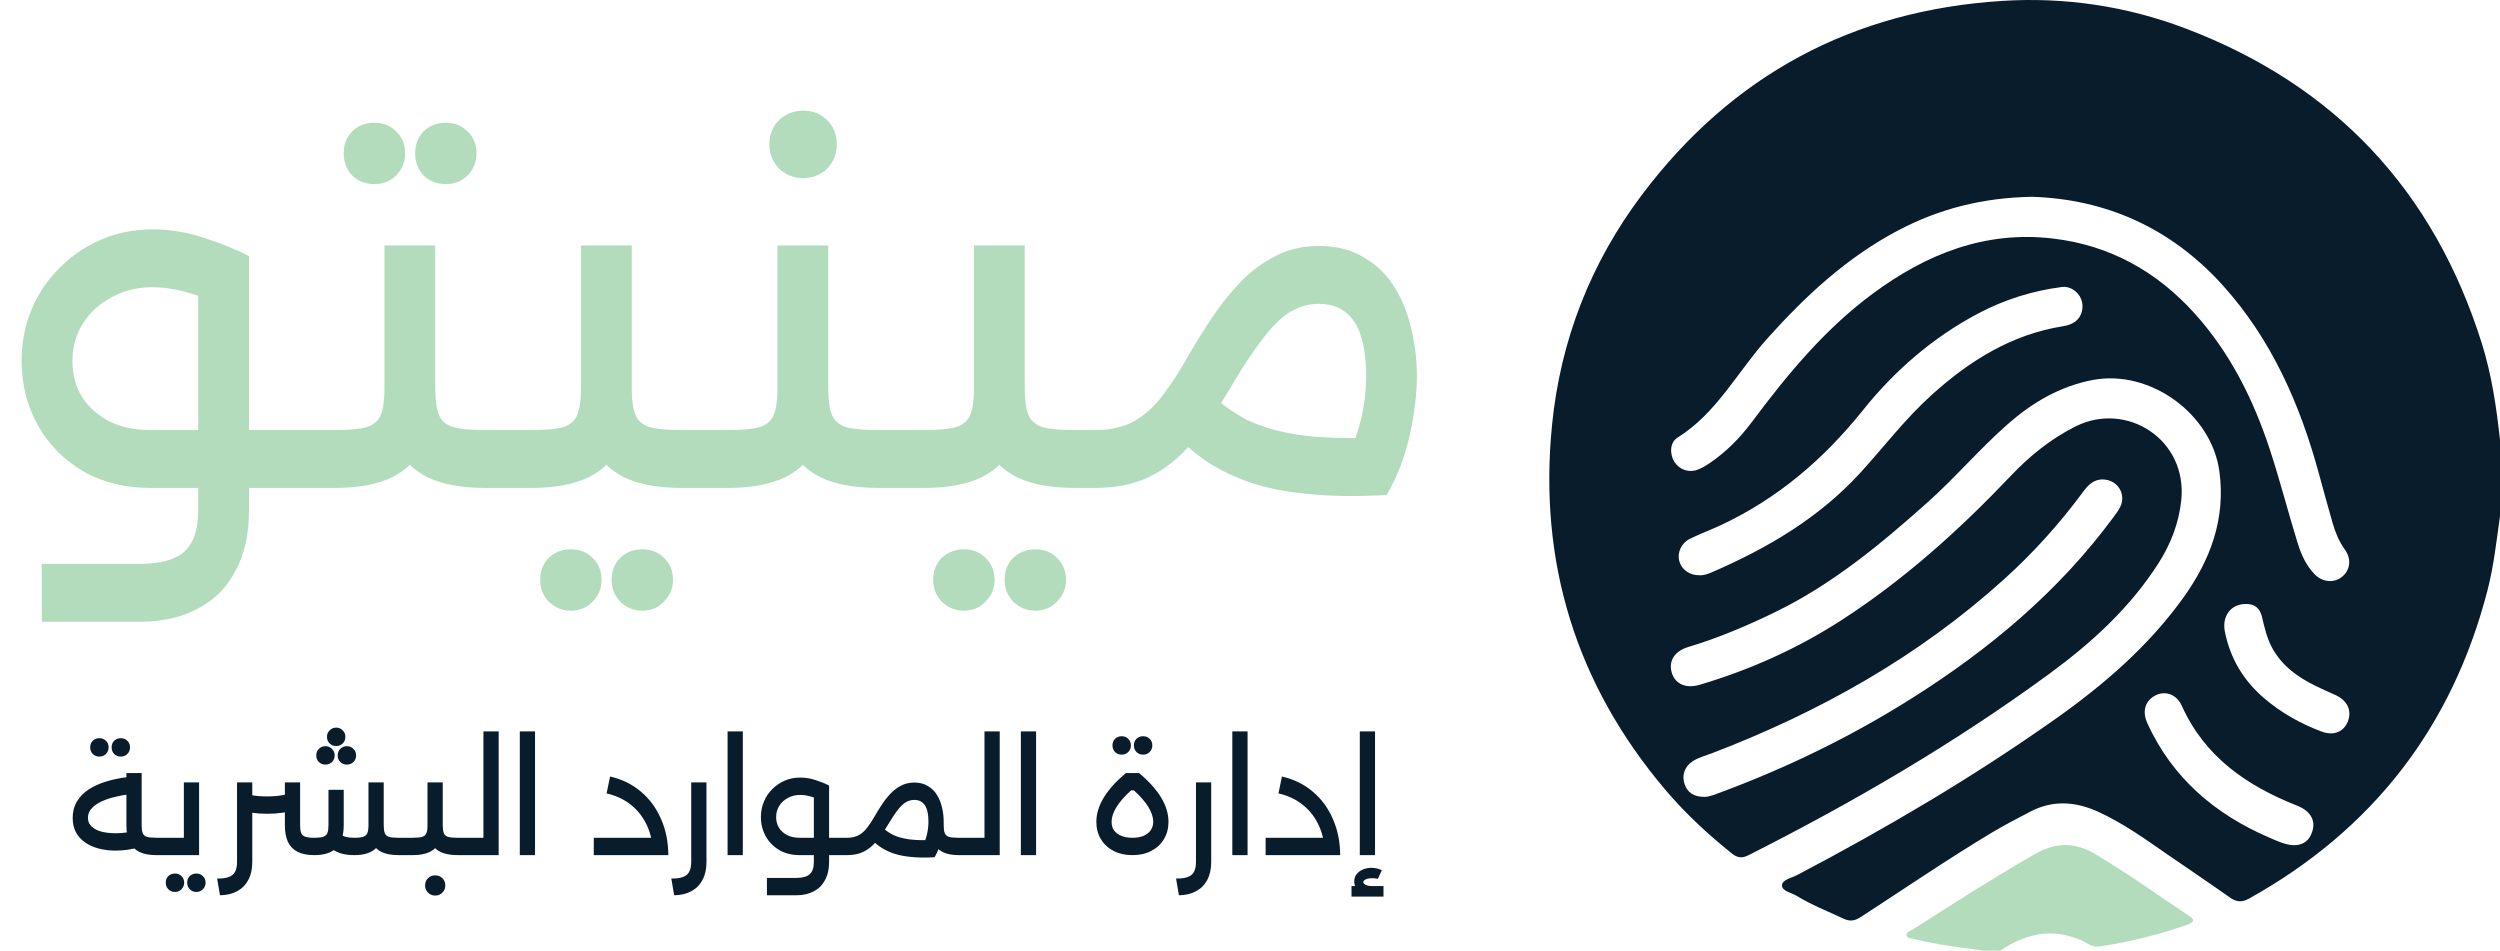 <svg width="497" height="189" viewBox="0 0 497 189" fill="none" xmlns="http://www.w3.org/2000/svg">
<path d="M23 169.1C21.78 169.1 20.64 168.96 19.58 168.68C18.54 168.4 17.64 167.99 16.88 167.45C16.12 166.91 15.52 166.24 15.08 165.44C14.66 164.62 14.45 163.67 14.45 162.59C14.45 161.37 14.72 160.3 15.26 159.38C15.82 158.44 16.59 157.64 17.57 156.98C18.57 156.32 19.73 155.79 21.05 155.39C22.37 154.97 23.8 154.67 25.34 154.49L25.7 157.91C24.78 158.01 23.84 158.18 22.88 158.42C21.92 158.64 21.03 158.94 20.21 159.32C19.39 159.7 18.73 160.16 18.23 160.7C17.73 161.24 17.48 161.87 17.48 162.59C17.48 163.29 17.73 163.87 18.23 164.33C18.73 164.79 19.4 165.13 20.24 165.35C21.08 165.55 22 165.65 23 165.65C23.76 165.65 24.46 165.6 25.1 165.5C25.76 165.4 26.37 165.26 26.93 165.08L27.83 168.38C27.09 168.62 26.3 168.8 25.46 168.92C24.64 169.04 23.82 169.1 23 169.1ZM31.13 170C29.73 170 28.59 169.79 27.71 169.37C26.83 168.93 26.18 168.27 25.76 167.39C25.34 166.51 25.13 165.4 25.13 164.06V153.68H28.16V164.06C28.16 164.74 28.23 165.26 28.37 165.62C28.51 165.98 28.79 166.23 29.21 166.37C29.65 166.49 30.29 166.55 31.13 166.55H32.36V170H31.13ZM32.36 170V166.55C32.58 166.55 32.73 166.71 32.81 167.03C32.91 167.33 32.96 167.74 32.96 168.26C32.96 168.78 32.91 169.2 32.81 169.52C32.73 169.84 32.58 170 32.36 170ZM24.02 150.41C23.5 150.41 23.06 150.24 22.7 149.9C22.36 149.54 22.19 149.1 22.19 148.58C22.19 148.04 22.36 147.6 22.7 147.26C23.06 146.92 23.5 146.75 24.02 146.75C24.54 146.75 24.97 146.92 25.31 147.26C25.67 147.6 25.85 148.04 25.85 148.58C25.85 149.1 25.67 149.54 25.31 149.9C24.97 150.24 24.54 150.41 24.02 150.41ZM19.76 150.41C19.24 150.41 18.8 150.24 18.44 149.9C18.1 149.54 17.93 149.1 17.93 148.58C17.93 148.04 18.1 147.6 18.44 147.26C18.8 146.92 19.24 146.75 19.76 146.75C20.28 146.75 20.71 146.92 21.05 147.26C21.41 147.6 21.59 148.04 21.59 148.58C21.59 149.1 21.41 149.54 21.05 149.9C20.71 150.24 20.28 150.41 19.76 150.41ZM36.552 155.54H39.582V170H32.352V166.55H36.552V155.54ZM32.352 170C32.132 170 31.982 169.84 31.902 169.52C31.802 169.2 31.752 168.77 31.752 168.23C31.752 167.71 31.802 167.3 31.902 167C31.982 166.7 32.132 166.55 32.352 166.55V170ZM39.042 177.32C38.522 177.32 38.082 177.14 37.722 176.78C37.382 176.42 37.212 175.99 37.212 175.49C37.212 174.95 37.382 174.51 37.722 174.17C38.082 173.83 38.522 173.66 39.042 173.66C39.562 173.66 39.992 173.83 40.332 174.17C40.692 174.51 40.872 174.95 40.872 175.49C40.872 175.99 40.692 176.42 40.332 176.78C39.992 177.14 39.562 177.32 39.042 177.32ZM34.782 177.32C34.262 177.32 33.822 177.14 33.462 176.78C33.122 176.42 32.952 175.99 32.952 175.49C32.952 174.95 33.122 174.51 33.462 174.17C33.822 173.83 34.262 173.66 34.782 173.66C35.302 173.66 35.732 173.83 36.072 174.17C36.432 174.51 36.612 174.95 36.612 175.49C36.612 175.99 36.432 176.42 36.072 176.78C35.732 177.14 35.302 177.32 34.782 177.32ZM80.482 170V166.55C80.702 166.55 80.852 166.71 80.932 167.03C81.032 167.33 81.082 167.74 81.082 168.26C81.082 168.78 81.032 169.2 80.932 169.52C80.852 169.84 80.702 170 80.482 170ZM79.252 170C77.852 170 76.712 169.79 75.832 169.37C74.952 168.93 74.302 168.27 73.882 167.39C73.462 166.51 73.252 165.4 73.252 164.06H76.282C76.282 164.74 76.352 165.26 76.492 165.62C76.632 165.98 76.912 166.23 77.332 166.37C77.772 166.49 78.412 166.55 79.252 166.55H80.482V170H79.252ZM70.432 170C69.332 170 68.372 169.86 67.552 169.58C66.752 169.3 66.072 168.9 65.512 168.38C64.972 167.84 64.542 167.2 64.222 166.46L67.012 165.08C67.152 165.38 67.362 165.64 67.642 165.86C67.922 166.08 68.292 166.25 68.752 166.37C69.212 166.49 69.772 166.55 70.432 166.55C71.232 166.55 71.832 166.48 72.232 166.34C72.632 166.2 72.902 165.95 73.042 165.59C73.182 165.23 73.252 164.72 73.252 164.06V155.54H76.282V164.06C76.282 166.02 75.812 167.5 74.872 168.5C73.932 169.5 72.452 170 70.432 170ZM53.092 161.78C52.052 161.78 51.032 161.71 50.032 161.57C49.032 161.41 48.062 161.19 47.122 160.91V157.31C47.982 157.63 48.902 157.88 49.882 158.06C50.882 158.24 51.952 158.33 53.092 158.33C54.232 158.33 55.292 158.24 56.272 158.06C57.272 157.88 58.202 157.63 59.062 157.31V160.91C58.142 161.19 57.182 161.41 56.182 161.57C55.182 161.71 54.152 161.78 53.092 161.78ZM62.482 170C61.142 170 60.032 169.78 59.152 169.34C58.292 168.9 57.652 168.24 57.232 167.36C56.832 166.46 56.632 165.36 56.632 164.06V155.54H59.662V164.06C59.662 164.72 59.732 165.23 59.872 165.59C60.012 165.95 60.282 166.2 60.682 166.34C61.102 166.48 61.702 166.55 62.482 166.55V170ZM62.482 170V166.55C63.282 166.55 63.882 166.48 64.282 166.34C64.682 166.2 64.952 165.95 65.092 165.59C65.232 165.23 65.302 164.72 65.302 164.06V157.01H68.332V164.06C68.332 166.02 67.862 167.5 66.922 168.5C65.982 169.5 64.502 170 62.482 170ZM43.162 174.65C44.122 174.67 44.892 174.57 45.472 174.35C46.052 174.15 46.472 173.8 46.732 173.3C46.992 172.8 47.122 172.16 47.122 171.38V155.54H50.152V171.38C50.152 172.76 49.892 173.94 49.372 174.92C48.852 175.9 48.112 176.65 47.152 177.17C46.212 177.69 45.072 177.96 43.732 177.98L43.162 174.65ZM66.832 144.65C67.352 144.65 67.782 144.83 68.122 145.19C68.482 145.53 68.662 145.96 68.662 146.48C68.662 147.02 68.482 147.46 68.122 147.8C67.782 148.14 67.352 148.31 66.832 148.31C66.332 148.31 65.902 148.14 65.542 147.8C65.182 147.46 65.002 147.02 65.002 146.48C65.002 145.96 65.182 145.53 65.542 145.19C65.902 144.83 66.332 144.65 66.832 144.65ZM68.962 148.34C69.482 148.34 69.912 148.52 70.252 148.88C70.612 149.22 70.792 149.65 70.792 150.17C70.792 150.71 70.612 151.15 70.252 151.49C69.912 151.83 69.482 152 68.962 152C68.442 152 68.002 151.83 67.642 151.49C67.302 151.15 67.132 150.71 67.132 150.17C67.132 149.65 67.302 149.22 67.642 148.88C68.002 148.52 68.442 148.34 68.962 148.34ZM64.702 148.34C65.222 148.34 65.652 148.52 65.992 148.88C66.352 149.22 66.532 149.65 66.532 150.17C66.532 150.71 66.352 151.15 65.992 151.49C65.652 151.83 65.222 152 64.702 152C64.182 152 63.742 151.83 63.382 151.49C63.042 151.15 62.872 150.71 62.872 150.17C62.872 149.65 63.042 149.22 63.382 148.88C63.742 148.52 64.182 148.34 64.702 148.34ZM80.486 170V166.55H82.016C82.876 166.55 83.516 166.49 83.936 166.37C84.356 166.23 84.636 165.98 84.776 165.62C84.916 165.26 84.986 164.74 84.986 164.06V155.54H88.016V164.06C88.016 165.4 87.806 166.51 87.386 167.39C86.966 168.27 86.316 168.93 85.436 169.37C84.556 169.79 83.416 170 82.016 170H80.486ZM90.986 170C89.586 170 88.446 169.79 87.566 169.37C86.686 168.93 86.036 168.27 85.616 167.39C85.196 166.51 84.986 165.4 84.986 164.06H88.016C88.016 164.74 88.086 165.26 88.226 165.62C88.366 165.98 88.646 166.23 89.066 166.37C89.506 166.49 90.146 166.55 90.986 166.55H92.216V170H90.986ZM92.216 170V166.55C92.436 166.55 92.586 166.71 92.666 167.03C92.766 167.33 92.816 167.74 92.816 168.26C92.816 168.78 92.766 169.2 92.666 169.52C92.586 169.84 92.436 170 92.216 170ZM80.486 170C80.266 170 80.116 169.84 80.036 169.52C79.936 169.2 79.886 168.77 79.886 168.23C79.886 167.71 79.936 167.3 80.036 167C80.116 166.7 80.266 166.55 80.486 166.55V170ZM86.516 178.04C85.956 178.04 85.476 177.84 85.076 177.44C84.696 177.06 84.506 176.59 84.506 176.03C84.506 175.45 84.696 174.97 85.076 174.59C85.476 174.21 85.956 174.02 86.516 174.02C87.096 174.02 87.576 174.21 87.956 174.59C88.336 174.97 88.526 175.45 88.526 176.03C88.526 176.59 88.336 177.06 87.956 177.44C87.576 177.84 87.096 178.04 86.516 178.04ZM92.205 170V166.55H96.105V145.4H99.135V170H92.205ZM92.205 170C91.985 170 91.835 169.84 91.755 169.52C91.655 169.2 91.605 168.77 91.605 168.23C91.605 167.71 91.655 167.3 91.755 167C91.835 166.7 91.985 166.55 92.205 166.55V170ZM103.336 170V145.4H106.366V170H103.336ZM129.834 170C129.814 167.86 129.434 165.95 128.694 164.27C127.954 162.59 126.894 161.19 125.514 160.07C124.154 158.95 122.514 158.17 120.594 157.73L121.284 154.37C123.644 154.91 125.684 155.91 127.404 157.37C129.124 158.81 130.454 160.61 131.394 162.77C132.354 164.91 132.844 167.32 132.864 170H129.834ZM118.044 170V166.55H132.234V170H118.044ZM133.455 174.65C134.415 174.67 135.185 174.57 135.765 174.35C136.345 174.15 136.765 173.8 137.025 173.3C137.285 172.8 137.415 172.16 137.415 171.38V155.54H140.445V171.38C140.445 172.76 140.185 173.94 139.665 174.92C139.145 175.9 138.405 176.65 137.445 177.17C136.505 177.69 135.365 177.96 134.025 177.98L133.455 174.65ZM144.644 170V145.4H147.674V170H144.644ZM164.016 170V166.55H168.396V170H164.016ZM168.396 170V166.55C168.616 166.55 168.766 166.71 168.846 167.03C168.946 167.33 168.996 167.74 168.996 168.26C168.996 168.78 168.946 169.2 168.846 169.52C168.766 169.84 168.616 170 168.396 170ZM152.466 177.98V174.53H158.316C159.556 174.53 160.446 174.28 160.986 173.78C161.526 173.28 161.796 172.48 161.796 171.38V156.17H164.826V171.38C164.826 172.78 164.556 173.97 164.016 174.95C163.496 175.95 162.746 176.7 161.766 177.2C160.806 177.72 159.656 177.98 158.316 177.98H152.466ZM158.976 170C157.416 170 156.056 169.66 154.896 168.98C153.756 168.3 152.866 167.39 152.226 166.25C151.586 165.09 151.266 163.82 151.266 162.44C151.266 161.32 151.466 160.29 151.866 159.35C152.266 158.39 152.826 157.56 153.546 156.86C154.266 156.14 155.096 155.58 156.036 155.18C156.976 154.78 157.986 154.58 159.066 154.58C160.126 154.58 161.156 154.75 162.156 155.09C163.156 155.41 164.046 155.77 164.826 156.17L163.476 159.26C161.836 158.44 160.366 158.03 159.066 158.03C158.166 158.03 157.356 158.23 156.636 158.63C155.916 159.01 155.346 159.53 154.926 160.19C154.506 160.85 154.296 161.6 154.296 162.44C154.296 163.24 154.486 163.95 154.866 164.57C155.266 165.19 155.816 165.68 156.516 166.04C157.216 166.38 158.036 166.55 158.976 166.55H163.296V170H158.976ZM190.576 170C189.276 170 188.206 169.79 187.366 169.37C186.526 168.93 185.896 168.27 185.476 167.39C185.076 166.51 184.876 165.4 184.876 164.06V163.34H187.606V164.06C187.606 164.74 187.676 165.26 187.816 165.62C187.956 165.98 188.236 166.23 188.656 166.37C189.096 166.49 189.736 166.55 190.576 166.55H191.806V170H190.576ZM168.406 170C168.186 170 168.036 169.84 167.956 169.52C167.856 169.2 167.806 168.77 167.806 168.23C167.806 167.71 167.856 167.3 167.956 167C168.036 166.7 168.186 166.55 168.406 166.55V170ZM168.406 170V166.55C169.366 166.55 170.166 166.36 170.806 165.98C171.446 165.6 172.006 165.08 172.486 164.42C172.986 163.76 173.466 163.02 173.926 162.2C174.386 161.4 174.876 160.61 175.396 159.83C175.916 159.05 176.486 158.34 177.106 157.7C177.726 157.06 178.416 156.55 179.176 156.17C179.936 155.77 180.796 155.57 181.756 155.57C182.816 155.57 183.716 155.8 184.456 156.26C185.216 156.7 185.826 157.3 186.286 158.06C186.746 158.8 187.076 159.63 187.276 160.55C187.496 161.47 187.606 162.4 187.606 163.34C187.606 164.36 187.466 165.52 187.186 166.82C186.906 168.1 186.446 169.3 185.806 170.42L183.166 168.71C183.626 167.91 183.976 167.05 184.216 166.13C184.456 165.21 184.576 164.28 184.576 163.34C184.576 161.86 184.336 160.77 183.856 160.07C183.376 159.37 182.676 159.02 181.756 159.02C181.176 159.02 180.626 159.17 180.106 159.47C179.606 159.75 179.076 160.25 178.516 160.97C177.956 161.67 177.296 162.66 176.536 163.94C175.736 165.3 174.946 166.43 174.166 167.33C173.406 168.23 172.566 168.9 171.646 169.34C170.746 169.78 169.666 170 168.406 170ZM185.656 166.97L185.806 170.42C184.006 170.52 182.446 170.5 181.126 170.36C179.806 170.24 178.646 170.01 177.646 169.67C176.666 169.33 175.786 168.9 175.006 168.38C174.246 167.84 173.536 167.23 172.876 166.55L175.066 164.15C175.806 164.91 176.636 165.52 177.556 165.98C178.496 166.42 179.616 166.72 180.916 166.88C182.236 167.04 183.816 167.07 185.656 166.97ZM191.806 170V166.55C192.026 166.55 192.176 166.71 192.256 167.03C192.356 167.33 192.406 167.74 192.406 168.26C192.406 168.78 192.356 169.2 192.256 169.52C192.176 169.84 192.026 170 191.806 170ZM191.814 170V166.55H195.714V145.4H198.744V170H191.814ZM191.814 170C191.594 170 191.444 169.84 191.364 169.52C191.264 169.2 191.214 168.77 191.214 168.23C191.214 167.71 191.264 167.3 191.364 167C191.444 166.7 191.594 166.55 191.814 166.55V170ZM202.945 170V145.4H205.975V170H202.945ZM223.833 153.68H226.443C230.343 156.94 232.293 160.17 232.293 163.37C232.293 164.67 231.993 165.82 231.393 166.82C230.793 167.82 229.953 168.6 228.873 169.16C227.813 169.72 226.563 170 225.123 170C223.703 170 222.453 169.72 221.373 169.16C220.293 168.6 219.453 167.82 218.853 166.82C218.253 165.82 217.953 164.68 217.953 163.4C217.953 160.2 219.913 156.96 223.833 153.68ZM224.853 157.13C223.513 158.35 222.533 159.48 221.913 160.52C221.293 161.54 220.983 162.5 220.983 163.4C220.983 164.04 221.143 164.6 221.463 165.08C221.803 165.54 222.283 165.9 222.903 166.16C223.523 166.42 224.263 166.55 225.123 166.55C226.003 166.55 226.743 166.42 227.343 166.16C227.963 165.9 228.433 165.53 228.753 165.05C229.093 164.57 229.263 164.01 229.263 163.37C229.263 162.49 228.953 161.53 228.333 160.49C227.713 159.45 226.743 158.33 225.423 157.13H224.853ZM227.253 150.02C226.733 150.02 226.293 149.85 225.933 149.51C225.593 149.15 225.423 148.71 225.423 148.19C225.423 147.65 225.593 147.21 225.933 146.87C226.293 146.53 226.733 146.36 227.253 146.36C227.773 146.36 228.203 146.53 228.543 146.87C228.903 147.21 229.083 147.65 229.083 148.19C229.083 148.71 228.903 149.15 228.543 149.51C228.203 149.85 227.773 150.02 227.253 150.02ZM222.993 150.02C222.473 150.02 222.033 149.85 221.673 149.51C221.333 149.15 221.163 148.71 221.163 148.19C221.163 147.65 221.333 147.21 221.673 146.87C222.033 146.53 222.473 146.36 222.993 146.36C223.513 146.36 223.943 146.53 224.283 146.87C224.643 147.21 224.823 147.65 224.823 148.19C224.823 148.71 224.643 149.15 224.283 149.51C223.943 149.85 223.513 150.02 222.993 150.02ZM233.797 174.65C234.757 174.67 235.527 174.57 236.107 174.35C236.687 174.15 237.107 173.8 237.367 173.3C237.627 172.8 237.757 172.16 237.757 171.38V155.54H240.787V171.38C240.787 172.76 240.527 173.94 240.007 174.92C239.487 175.9 238.747 176.65 237.787 177.17C236.847 177.69 235.707 177.96 234.367 177.98L233.797 174.65ZM244.986 170V145.4H248.016V170H244.986ZM263.398 170C263.378 167.86 262.998 165.95 262.258 164.27C261.518 162.59 260.458 161.19 259.078 160.07C257.718 158.95 256.078 158.17 254.158 157.73L254.848 154.37C257.208 154.91 259.248 155.91 260.968 157.37C262.688 158.81 264.018 160.61 264.958 162.77C265.918 164.91 266.408 167.32 266.428 170H263.398ZM251.608 170V166.55H265.798V170H251.608ZM270.328 170V145.4H273.358V170H270.328ZM272.818 177.65C271.758 177.65 270.888 177.44 270.208 177.02C269.548 176.62 269.218 176.02 269.218 175.22C269.218 174.66 269.378 174.18 269.698 173.78C270.018 173.38 270.438 173.07 270.958 172.85C271.478 172.63 272.038 172.52 272.638 172.52C272.998 172.52 273.348 172.56 273.688 172.64C274.048 172.72 274.388 172.84 274.708 173L273.928 174.71C273.768 174.67 273.578 174.64 273.358 174.62C273.158 174.6 272.978 174.59 272.818 174.59C272.258 174.59 271.818 174.67 271.498 174.83C271.178 174.99 271.018 175.17 271.018 175.37C271.018 175.57 271.178 175.75 271.498 175.91C271.818 176.07 272.258 176.15 272.818 176.15V177.65ZM268.678 178.25V176.15H275.038V178.25H268.678Z" fill="#091C2B"/>
<path d="M497 87.474C497 92.527 497 97.58 497 102.633C496.292 107.564 495.765 112.521 494.514 117.361C487.478 144.585 471.654 164.964 447.143 178.619C445.685 179.43 444.631 179.361 443.305 178.427C439.191 175.508 434.997 172.712 430.85 169.841C426.454 166.794 422.111 163.673 417.214 161.421C412.647 159.324 408.112 158.987 403.567 161.383C401.065 162.701 398.542 163.987 396.115 165.439C387.2 170.785 378.62 176.66 369.901 182.317C368.746 183.064 367.788 183.24 366.505 182.637C363.392 181.169 360.171 179.926 357.228 178.123C356.153 177.466 354.231 177.151 354.258 176.004C354.279 174.878 356.179 174.531 357.297 173.944C375.006 164.638 392.224 154.51 408.575 142.958C418.209 136.154 427.114 128.481 434.055 118.812C439.415 111.342 442.496 103.167 441.214 93.717C439.654 82.228 427.375 73.365 416 75.547C409.443 76.807 403.961 80.072 399.048 84.4C393.507 89.282 388.717 94.944 383.202 99.864C373.867 108.204 364.259 116.16 352.911 121.683C347.323 124.404 341.622 126.827 335.65 128.615C332.792 129.468 331.616 131.549 332.398 133.887C333.111 136.021 335.224 136.923 337.88 136.138C347.961 133.156 357.473 128.881 366.292 123.156C378.694 115.109 389.6 105.28 399.761 94.581C403.514 90.627 407.686 87.255 412.599 84.784C422.803 79.651 434.944 87.415 433.629 99.517C433.139 104.021 431.558 108.119 429.147 111.907C423.468 120.835 415.766 127.83 407.351 133.993C388.498 147.798 368.379 159.526 347.541 170.044C346.231 170.705 345.343 170.508 344.241 169.628C339.477 165.807 335.017 161.671 331.062 157.002C313.306 136.037 305.827 111.785 308.542 84.496C310.219 67.655 316.212 52.293 326.389 38.761C344.315 14.919 368.304 2.07 397.994 0.181C410.513 -0.614 422.797 1.211 434.55 5.682C464.239 16.968 483.842 37.901 493.386 68.264C495.35 74.523 496.297 80.98 497 87.474ZM403.939 39.123C394.098 39.305 385.496 41.525 377.417 45.772C367.187 51.151 358.894 58.846 351.251 67.399C345.38 73.968 341.276 82.132 333.494 86.999C331.93 87.98 331.898 90.312 332.898 91.86C333.91 93.418 335.82 94.048 337.598 93.332C338.333 93.039 339.035 92.633 339.701 92.191C343.065 89.95 345.859 87.121 348.275 83.888C355.296 74.491 362.726 65.473 372.227 58.435C382.888 50.532 394.577 45.82 408.134 47.421C419.433 48.755 428.753 53.942 436.333 62.357C443.423 70.233 448.021 79.523 451.289 89.501C453.28 95.579 454.866 101.796 456.756 107.911C457.464 110.2 458.448 112.425 460.173 114.186C461.754 115.803 464.106 115.947 465.666 114.613C467.231 113.268 467.502 111.128 466.177 109.287C465 107.655 464.261 105.851 463.718 103.951C462.797 100.755 461.924 97.548 461.051 94.341C457.272 80.451 451.635 67.527 441.863 56.695C431.495 45.228 418.555 39.582 403.939 39.123ZM338.876 158.416C339.578 158.438 340.499 158.102 341.425 157.76C354.966 152.776 367.884 146.512 380.094 138.806C395.503 129.084 409.315 117.548 420.2 102.756C420.674 102.116 421.163 101.465 421.509 100.75C422.755 98.172 420.924 95.366 418.06 95.317C416.128 95.285 415.042 96.523 414.047 97.874C409.427 104.133 404.237 109.885 398.473 115.098C381.414 130.53 361.726 141.555 340.361 149.735C339.046 150.236 337.651 150.572 336.459 151.368C334.91 152.403 334.288 154.137 334.9 155.898C335.496 157.616 336.768 158.427 338.876 158.416ZM337.827 114.362C338.673 114.415 339.552 114.106 340.393 113.738C351.421 108.951 361.635 102.964 369.859 93.957C374.542 88.829 378.753 83.269 383.932 78.584C391.5 71.737 399.878 66.487 410.151 64.849C411.013 64.71 411.827 64.454 412.541 63.941C413.877 62.976 414.366 61.092 413.728 59.459C413.131 57.938 411.481 56.85 409.965 57.047C404.062 57.805 398.462 59.555 393.198 62.351C384.214 67.127 376.661 73.664 370.338 81.567C362.556 91.284 353.374 99.138 342.053 104.426C340.047 105.365 337.965 106.118 335.991 107.094C334.224 107.964 333.388 109.853 333.846 111.55C334.298 113.236 335.874 114.378 337.827 114.362ZM455.952 168.032C457.708 168.016 458.778 167.317 459.417 165.962C460.588 163.475 459.598 161.325 456.671 160.167C446.712 156.234 438.339 150.519 433.746 140.322C432.666 137.926 430.329 137.238 428.386 138.31C426.369 139.425 425.837 141.501 426.928 143.87C431.899 154.639 440.25 161.8 450.943 166.431C452.62 167.157 454.313 167.968 455.952 168.032ZM446.531 120.072C443.524 120.04 441.682 122.457 442.305 125.578C443.369 130.904 445.999 135.29 450.113 138.806C453.514 141.715 457.362 143.865 461.519 145.429C463.931 146.336 465.932 145.487 466.741 143.449C467.593 141.304 466.688 139.297 464.372 138.214C463.036 137.59 461.679 137.014 460.359 136.368C456.83 134.639 453.706 132.425 451.747 128.871C450.667 126.907 450.182 124.746 449.671 122.59C449.277 120.957 448.266 120.056 446.531 120.072Z" fill="#091C2B"/>
<path d="M394.338 188.995C389.739 188.337 385.108 187.856 380.6 186.68C380.021 186.53 379.154 186.592 379.016 185.986C378.872 185.339 379.728 185.116 380.212 184.805C388.213 179.705 396.188 174.573 404.439 169.85C408.67 167.427 412.445 167.344 416.623 169.84C423.008 173.651 429.032 177.97 435.204 182.082C436.443 182.905 436.15 183.361 434.917 183.801C429.255 185.805 423.45 187.25 417.495 188.14C416.788 188.244 416.129 188.218 415.539 187.876C409.303 184.251 403.375 185.111 397.65 189C396.549 188.995 395.443 188.995 394.338 188.995Z" fill="#B2DCBC"/>
<path d="M46.799 97V85.5H61.399V97H46.799ZM61.399 97V85.5C62.132 85.5 62.632 86.033 62.899 87.1C63.232 88.1 63.399 89.467 63.399 91.2C63.399 92.933 63.232 94.333 62.899 95.4C62.632 96.467 62.132 97 61.399 97ZM8.299 123.6V112.1H27.799C31.932 112.1 34.899 111.267 36.699 109.6C38.499 107.933 39.399 105.267 39.399 101.6V50.9H49.499V101.6C49.499 106.267 48.599 110.233 46.799 113.5C45.066 116.833 42.566 119.333 39.299 121C36.099 122.733 32.266 123.6 27.799 123.6H8.299ZM29.999 97C24.799 97 20.265 95.867 16.399 93.6C12.599 91.333 9.632 88.3 7.499 84.5C5.365 80.633 4.299 76.4 4.299 71.8C4.299 68.067 4.965 64.633 6.299 61.5C7.632 58.3 9.499 55.533 11.899 53.2C14.299 50.8 17.066 48.933 20.199 47.6C23.332 46.267 26.699 45.6 30.299 45.6C33.832 45.6 37.266 46.167 40.599 47.3C43.932 48.367 46.899 49.567 49.499 50.9L44.999 61.2C39.532 58.467 34.632 57.1 30.299 57.1C27.299 57.1 24.599 57.767 22.199 59.1C19.799 60.367 17.899 62.1 16.499 64.3C15.099 66.5 14.399 69 14.399 71.8C14.399 74.467 15.032 76.833 16.299 78.9C17.632 80.967 19.465 82.6 21.799 83.8C24.132 84.933 26.866 85.5 29.999 85.5H44.399V97H29.999ZM61.432 97V85.5H66.532C69.398 85.5 71.532 85.3 72.932 84.9C74.332 84.433 75.265 83.6 75.732 82.4C76.198 81.2 76.432 79.467 76.432 77.2V48.8H86.532V77.2C86.532 81.667 85.832 85.367 84.432 88.3C83.032 91.233 80.865 93.433 77.932 94.9C74.998 96.3 71.198 97 66.532 97H61.432ZM96.432 97C91.765 97 87.965 96.3 85.032 94.9C82.098 93.433 79.932 91.233 78.532 88.3C77.132 85.367 76.432 81.667 76.432 77.2H86.532C86.532 79.467 86.765 81.2 87.232 82.4C87.698 83.6 88.632 84.433 90.032 84.9C91.498 85.3 93.632 85.5 96.432 85.5H100.532V97H96.432ZM100.532 97V85.5C101.265 85.5 101.765 86.033 102.032 87.1C102.365 88.1 102.532 89.467 102.532 91.2C102.532 92.933 102.365 94.333 102.032 95.4C101.765 96.467 101.265 97 100.532 97ZM61.432 97C60.698 97 60.198 96.467 59.932 95.4C59.598 94.333 59.432 92.9 59.432 91.1C59.432 89.367 59.598 88 59.932 87C60.198 86 60.698 85.5 61.432 85.5V97ZM88.632 36.6C86.898 36.6 85.432 36.033 84.232 34.9C83.098 33.7 82.532 32.233 82.532 30.5C82.532 28.7 83.098 27.233 84.232 26.1C85.432 24.967 86.898 24.4 88.632 24.4C90.365 24.4 91.798 24.967 92.932 26.1C94.132 27.233 94.732 28.7 94.732 30.5C94.732 32.233 94.132 33.7 92.932 34.9C91.798 36.033 90.365 36.6 88.632 36.6ZM74.432 36.6C72.698 36.6 71.232 36.033 70.032 34.9C68.898 33.7 68.332 32.233 68.332 30.5C68.332 28.7 68.898 27.233 70.032 26.1C71.232 24.967 72.698 24.4 74.432 24.4C76.165 24.4 77.598 24.967 78.732 26.1C79.932 27.233 80.532 28.7 80.532 30.5C80.532 32.233 79.932 33.7 78.732 34.9C77.598 36.033 76.165 36.6 74.432 36.6ZM100.494 97V85.5H105.594C108.461 85.5 110.594 85.3 111.994 84.9C113.394 84.433 114.327 83.6 114.794 82.4C115.261 81.2 115.494 79.467 115.494 77.2V48.8H125.594V77.2C125.594 81.667 124.894 85.367 123.494 88.3C122.094 91.233 119.927 93.433 116.994 94.9C114.061 96.3 110.261 97 105.594 97H100.494ZM135.494 97C130.827 97 127.027 96.3 124.094 94.9C121.161 93.433 118.994 91.233 117.594 88.3C116.194 85.367 115.494 81.667 115.494 77.2H125.594C125.594 79.467 125.827 81.2 126.294 82.4C126.761 83.6 127.694 84.433 129.094 84.9C130.561 85.3 132.694 85.5 135.494 85.5H139.594V97H135.494ZM139.594 97V85.5C140.327 85.5 140.827 86.033 141.094 87.1C141.427 88.1 141.594 89.467 141.594 91.2C141.594 92.933 141.427 94.333 141.094 95.4C140.827 96.467 140.327 97 139.594 97ZM100.494 97C99.761 97 99.261 96.467 98.994 95.4C98.661 94.333 98.494 92.9 98.494 91.1C98.494 89.367 98.661 88 98.994 87C99.261 86 99.761 85.5 100.494 85.5V97ZM127.694 121.4C125.961 121.4 124.494 120.8 123.294 119.6C122.161 118.4 121.594 116.967 121.594 115.3C121.594 113.5 122.161 112.033 123.294 110.9C124.494 109.767 125.961 109.2 127.694 109.2C129.427 109.2 130.861 109.767 131.994 110.9C133.194 112.033 133.794 113.5 133.794 115.3C133.794 116.967 133.194 118.4 131.994 119.6C130.861 120.8 129.427 121.4 127.694 121.4ZM113.494 121.4C111.761 121.4 110.294 120.8 109.094 119.6C107.961 118.4 107.394 116.967 107.394 115.3C107.394 113.5 107.961 112.033 109.094 110.9C110.294 109.767 111.761 109.2 113.494 109.2C115.227 109.2 116.661 109.767 117.794 110.9C118.994 112.033 119.594 113.5 119.594 115.3C119.594 116.967 118.994 118.4 117.794 119.6C116.661 120.8 115.227 121.4 113.494 121.4ZM139.557 97V85.5H144.657C147.523 85.5 149.657 85.3 151.057 84.9C152.457 84.433 153.39 83.6 153.857 82.4C154.323 81.2 154.557 79.467 154.557 77.2V48.8H164.657V77.2C164.657 81.667 163.957 85.367 162.557 88.3C161.157 91.233 158.99 93.433 156.057 94.9C153.123 96.3 149.323 97 144.657 97H139.557ZM174.557 97C169.89 97 166.09 96.3 163.157 94.9C160.223 93.433 158.057 91.233 156.657 88.3C155.257 85.367 154.557 81.667 154.557 77.2H164.657C164.657 79.467 164.89 81.2 165.357 82.4C165.823 83.6 166.757 84.433 168.157 84.9C169.623 85.3 171.757 85.5 174.557 85.5H178.657V97H174.557ZM178.657 97V85.5C179.39 85.5 179.89 86.033 180.157 87.1C180.49 88.1 180.657 89.467 180.657 91.2C180.657 92.933 180.49 94.333 180.157 95.4C179.89 96.467 179.39 97 178.657 97ZM139.557 97C138.823 97 138.323 96.467 138.057 95.4C137.723 94.333 137.557 92.9 137.557 91.1C137.557 89.367 137.723 88 138.057 87C138.323 86 138.823 85.5 139.557 85.5V97ZM159.657 35.4C157.79 35.4 156.19 34.767 154.857 33.5C153.59 32.167 152.957 30.567 152.957 28.7C152.957 26.767 153.59 25.167 154.857 23.9C156.19 22.633 157.79 22 159.657 22C161.59 22 163.19 22.633 164.457 23.9C165.723 25.167 166.357 26.767 166.357 28.7C166.357 30.567 165.723 32.167 164.457 33.5C163.19 34.767 161.59 35.4 159.657 35.4ZM178.619 97V85.5H183.719C186.586 85.5 188.719 85.3 190.119 84.9C191.519 84.433 192.452 83.6 192.919 82.4C193.386 81.2 193.619 79.467 193.619 77.2V48.8H203.719V77.2C203.719 81.667 203.019 85.367 201.619 88.3C200.219 91.233 198.052 93.433 195.119 94.9C192.186 96.3 188.386 97 183.719 97H178.619ZM213.619 97C208.952 97 205.152 96.3 202.219 94.9C199.286 93.433 197.119 91.233 195.719 88.3C194.319 85.367 193.619 81.667 193.619 77.2H203.719C203.719 79.467 203.952 81.2 204.419 82.4C204.886 83.6 205.819 84.433 207.219 84.9C208.686 85.3 210.819 85.5 213.619 85.5H217.719V97H213.619ZM217.719 97V85.5C218.452 85.5 218.952 86.033 219.219 87.1C219.552 88.1 219.719 89.467 219.719 91.2C219.719 92.933 219.552 94.333 219.219 95.4C218.952 96.467 218.452 97 217.719 97ZM178.619 97C177.886 97 177.386 96.467 177.119 95.4C176.786 94.333 176.619 92.9 176.619 91.1C176.619 89.367 176.786 88 177.119 87C177.386 86 177.886 85.5 178.619 85.5V97ZM205.819 121.4C204.086 121.4 202.619 120.8 201.419 119.6C200.286 118.4 199.719 116.967 199.719 115.3C199.719 113.5 200.286 112.033 201.419 110.9C202.619 109.767 204.086 109.2 205.819 109.2C207.552 109.2 208.986 109.767 210.119 110.9C211.319 112.033 211.919 113.5 211.919 115.3C211.919 116.967 211.319 118.4 210.119 119.6C208.986 120.8 207.552 121.4 205.819 121.4ZM191.619 121.4C189.886 121.4 188.419 120.8 187.219 119.6C186.086 118.4 185.519 116.967 185.519 115.3C185.519 113.5 186.086 112.033 187.219 110.9C188.419 109.767 189.886 109.2 191.619 109.2C193.352 109.2 194.786 109.767 195.919 110.9C197.119 112.033 197.719 113.5 197.719 115.3C197.719 116.967 197.119 118.4 195.919 119.6C194.786 120.8 193.352 121.4 191.619 121.4ZM217.682 97V85.5C220.882 85.5 223.548 84.867 225.682 83.6C227.815 82.333 229.682 80.6 231.282 78.4C232.948 76.2 234.548 73.733 236.082 71C237.615 68.333 239.248 65.7 240.982 63.1C242.715 60.5 244.615 58.133 246.682 56C248.748 53.867 251.048 52.167 253.582 50.9C256.115 49.567 258.982 48.9 262.182 48.9C265.715 48.9 268.715 49.667 271.182 51.2C273.715 52.667 275.748 54.667 277.282 57.2C278.815 59.667 279.915 62.433 280.582 65.5C281.315 68.567 281.682 71.667 281.682 74.8C281.682 78.2 281.215 82.067 280.282 86.4C279.348 90.667 277.815 94.667 275.682 98.4L266.882 92.7C268.415 90.033 269.582 87.167 270.382 84.1C271.182 81.033 271.582 77.933 271.582 74.8C271.582 69.867 270.782 66.233 269.182 63.9C267.582 61.567 265.248 60.4 262.182 60.4C260.248 60.4 258.415 60.9 256.682 61.9C255.015 62.833 253.248 64.5 251.382 66.9C249.515 69.233 247.315 72.533 244.782 76.8C242.115 81.333 239.482 85.1 236.882 88.1C234.348 91.1 231.548 93.333 228.482 94.8C225.482 96.267 221.882 97 217.682 97ZM275.182 86.9L275.682 98.4C269.682 98.733 264.482 98.667 260.082 98.2C255.682 97.8 251.815 97.033 248.482 95.9C245.215 94.767 242.282 93.333 239.682 91.6C237.148 89.8 234.782 87.767 232.582 85.5L239.882 77.5C242.348 80.033 245.115 82.067 248.182 83.6C251.315 85.067 255.048 86.067 259.382 86.6C263.782 87.133 269.048 87.233 275.182 86.9ZM217.682 97C216.948 97 216.448 96.467 216.182 95.4C215.848 94.333 215.682 92.9 215.682 91.1C215.682 89.367 215.848 88 216.182 87C216.448 86 216.948 85.5 217.682 85.5V97Z" fill="#B2DCBC"/>
</svg>
